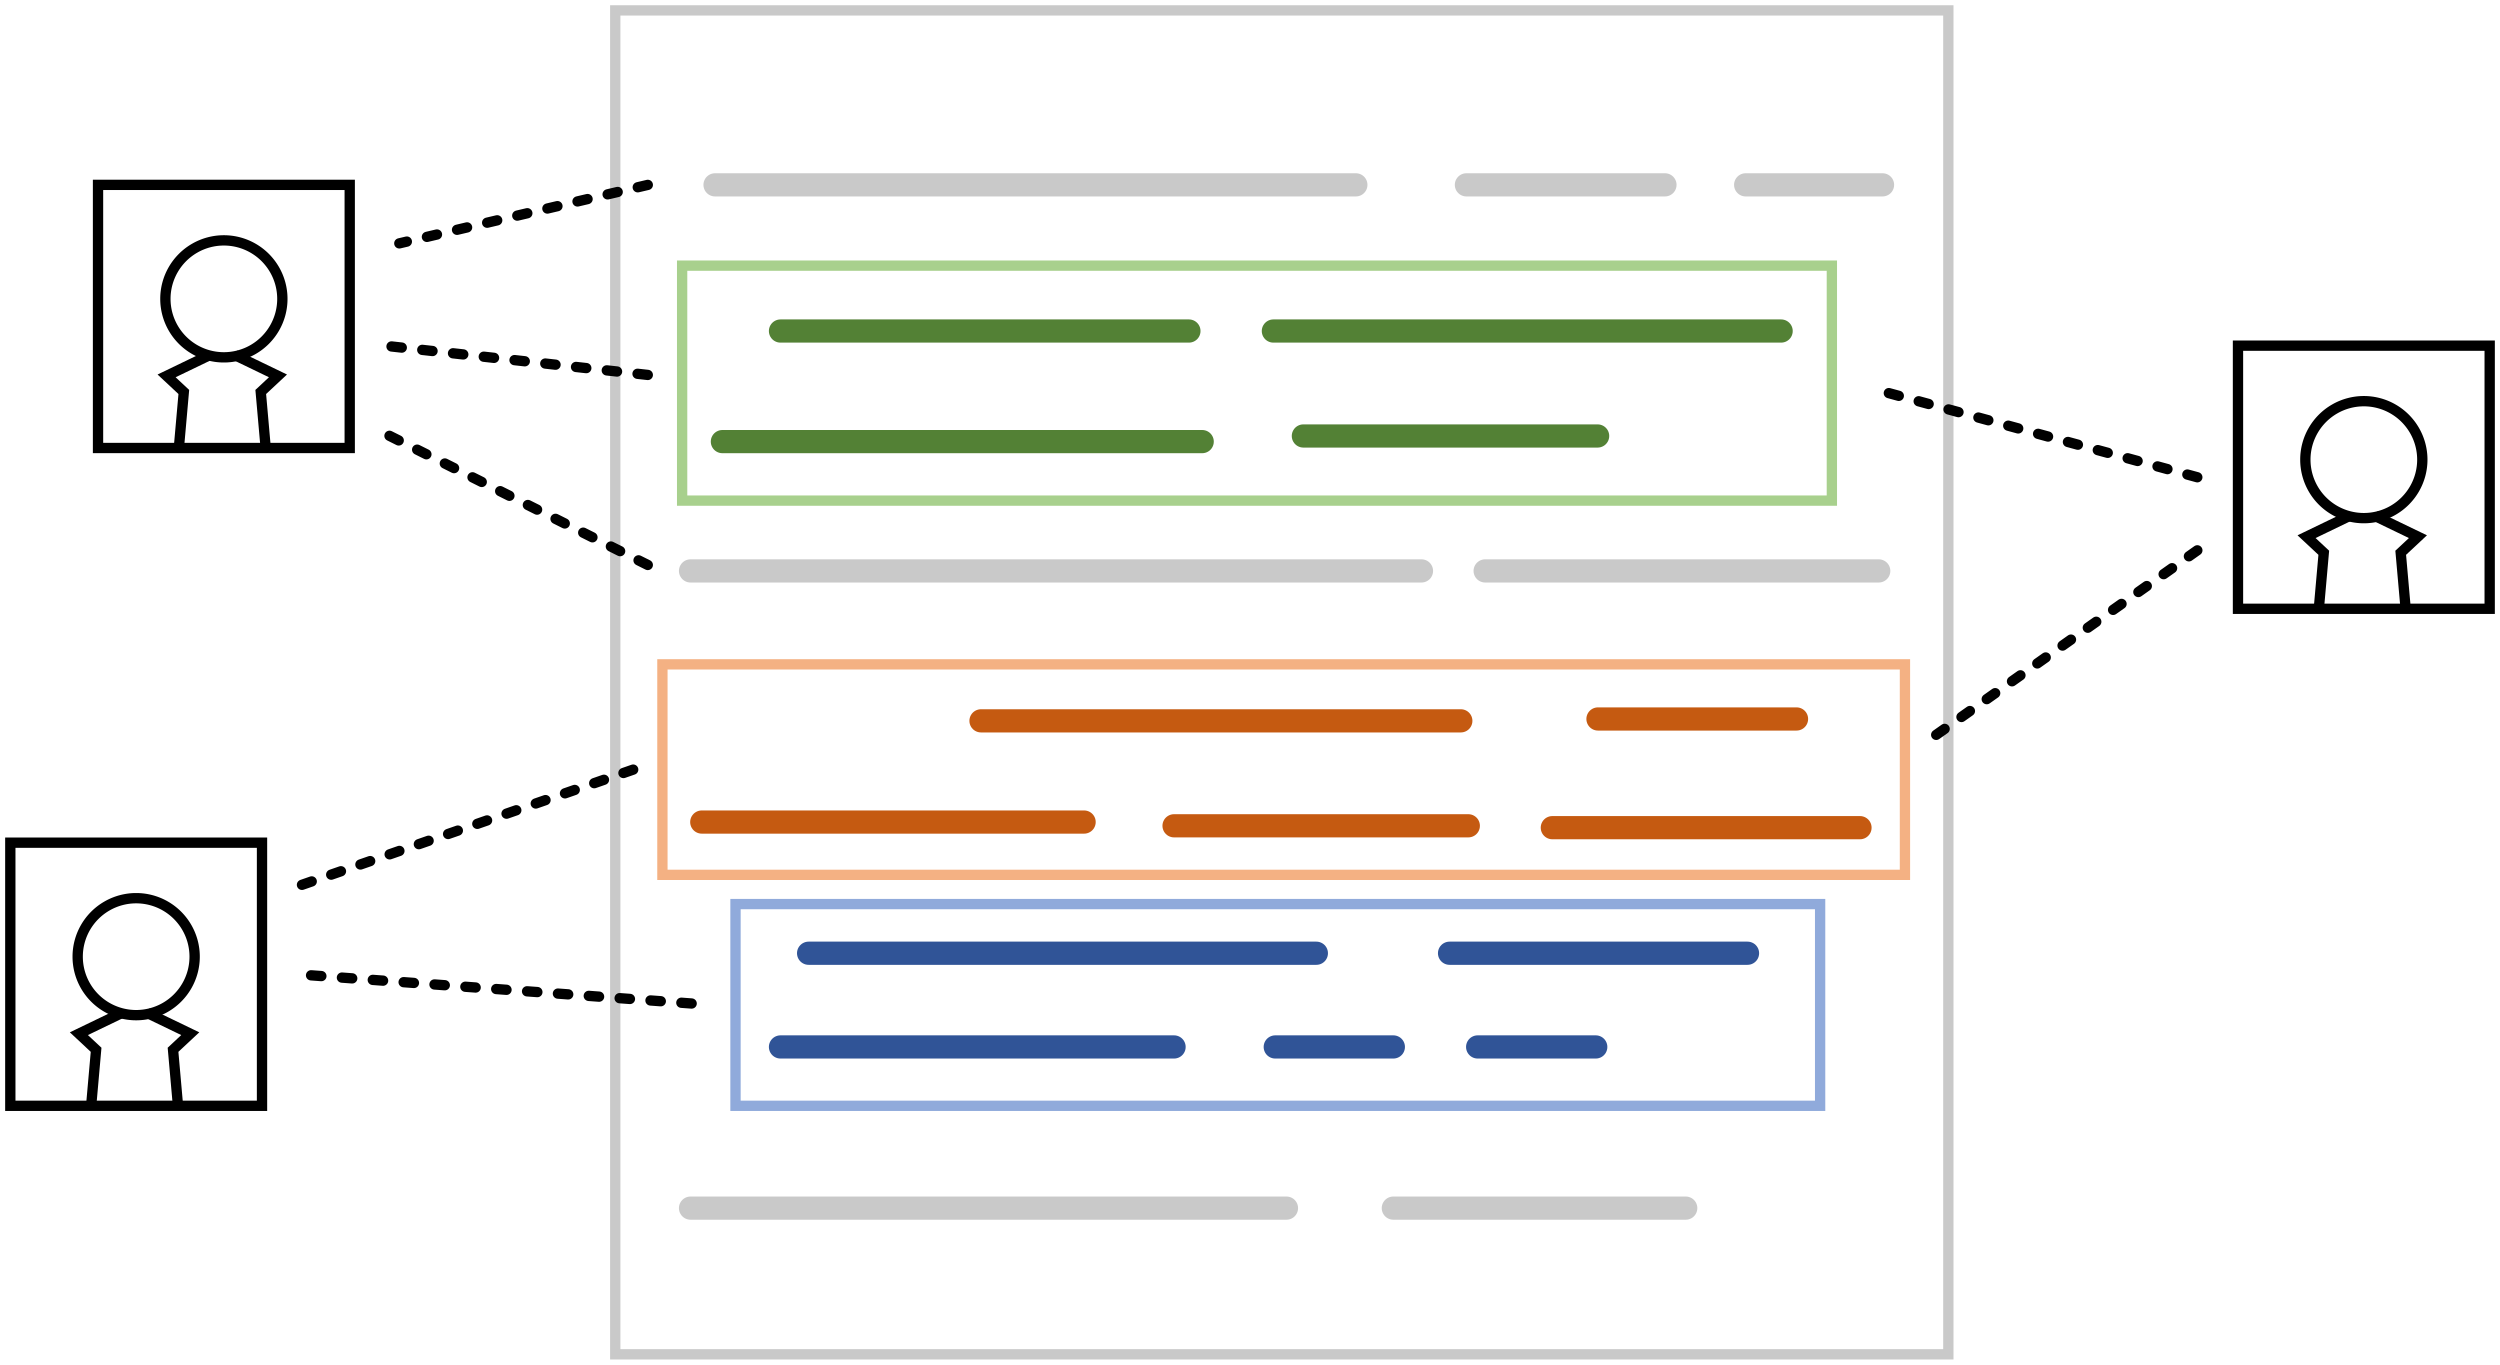 <?xml version="1.0" encoding="UTF-8" standalone="no"?>
<!DOCTYPE svg PUBLIC "-//W3C//DTD SVG 1.1//EN" "http://www.w3.org/Graphics/SVG/1.1/DTD/svg11.dtd">
<!-- Oprettet af Microsoft Visio, SVG-eksport Tegninger.svg Side-1 -->
<svg xmlns="http://www.w3.org/2000/svg" xmlns:xlink="http://www.w3.org/1999/xlink" xmlns:ev="http://www.w3.org/2001/xml-events"
		width="3.367in" height="1.838in" viewBox="0 0 242.391 132.302" xml:space="preserve" color-interpolation-filters="sRGB"
		class="st12">
	<style type="text/css">
	<![CDATA[
		.st1 {fill:none;stroke:#c9c9c9;stroke-width:1}
		.st2 {fill:none;stroke:#000000;stroke-width:1}
		.st3 {stroke:#000000;stroke-width:1}
		.st4 {stroke:#c9c9c9;stroke-linecap:round;stroke-linejoin:round;stroke-width:2.25}
		.st5 {stroke:#538135;stroke-linecap:round;stroke-linejoin:round;stroke-width:2.25}
		.st6 {stroke:#c55a11;stroke-linecap:round;stroke-linejoin:round;stroke-width:2.25}
		.st7 {stroke:#305497;stroke-linecap:round;stroke-linejoin:round;stroke-width:2.25}
		.st8 {fill:none;stroke:#a8d08d;stroke-width:1}
		.st9 {fill:none;stroke:#90aadb;stroke-width:1}
		.st10 {fill:none;stroke:#f4b183;stroke-width:1}
		.st11 {stroke:#000000;stroke-dasharray:1,2;stroke-linecap:round;stroke-linejoin:round;stroke-width:1}
		.st12 {fill:none;fill-rule:evenodd;font-size:12px;overflow:visible;stroke-linecap:square;stroke-miterlimit:3}
	]]>
	</style>

	<g>
		<title>Side-1</title>
		<g id="shape1-1" transform="translate(59.653,-1)">
			<title>Rektangel</title>
			<rect x="0" y="2" width="129.251" height="130.302" class="st1"/>
		</g>
		<g id="group14-3" transform="translate(9.504,-88.874)">
			<title>Ark.14</title>
			<g id="shape2-4">
				<title>Ark.2</title>
				<rect x="0" y="106.79" width="24.404" height="25.512" class="st2"/>
			</g>
			<g id="shape3-6" transform="translate(6.532,-8.787)">
				<title>Cirkel</title>
				<path d="M0 126.63 A5.669 5.669 0 1 1 11.34 126.63 A5.669 5.669 0 0 1 0 126.63 Z" class="st2"/>
			</g>
			<g id="shape8-8" transform="translate(13.737,-0.34)">
				<title>Ark.8</title>
				<path d="M0 123.86 L3.71 125.65 L2.04 127.21 L2.49 132.3" class="st3"/>
			</g>
			<g id="shape9-11" transform="translate(10.358,-0.34) scale(-1,1)">
				<title>Ark.9</title>
				<path d="M0 123.86 L3.71 125.65 L2.04 127.21 L2.49 132.3" class="st3"/>
			</g>
		</g>
		<g id="group15-14" transform="translate(1,-25.095)">
			<title>Ark.15</title>
			<g id="shape16-15">
				<title>Ark.16</title>
				<rect x="0" y="106.79" width="24.404" height="25.512" class="st2"/>
			</g>
			<g id="shape17-17" transform="translate(6.532,-8.787)">
				<title>Cirkel</title>
				<path d="M0 126.63 A5.669 5.669 0 1 1 11.34 126.63 A5.669 5.669 0 0 1 0 126.63 Z" class="st2"/>
			</g>
			<g id="shape18-19" transform="translate(13.737,-0.34)">
				<title>Ark.18</title>
				<path d="M0 123.86 L3.71 125.65 L2.04 127.21 L2.49 132.3" class="st3"/>
			</g>
			<g id="shape19-22" transform="translate(10.358,-0.34) scale(-1,1)">
				<title>Ark.19</title>
				<path d="M0 123.86 L3.71 125.65 L2.04 127.21 L2.49 132.3" class="st3"/>
			</g>
		</g>
		<g id="group20-25" transform="translate(216.987,-73.284)">
			<title>Ark.20</title>
			<g id="shape21-26">
				<title>Ark.21</title>
				<rect x="0" y="106.79" width="24.404" height="25.512" class="st2"/>
			</g>
			<g id="shape22-28" transform="translate(6.532,-8.787)">
				<title>Cirkel</title>
				<path d="M0 126.63 A5.669 5.669 0 1 1 11.34 126.63 A5.669 5.669 0 0 1 0 126.63 Z" class="st2"/>
			</g>
			<g id="shape23-30" transform="translate(13.737,-0.34)">
				<title>Ark.23</title>
				<path d="M0 123.86 L3.71 125.65 L2.04 127.21 L2.49 132.3" class="st3"/>
			</g>
			<g id="shape24-33" transform="translate(10.358,-0.34) scale(-1,1)">
				<title>Ark.24</title>
				<path d="M0 123.86 L3.71 125.65 L2.04 127.21 L2.49 132.3" class="st3"/>
			</g>
		</g>
		<g id="shape25-36" transform="translate(69.328,-114.386)">
			<title>Ark.25</title>
			<path d="M0 132.3 L62.13 132.3" class="st4"/>
		</g>
		<g id="shape26-39" transform="translate(142.178,-114.386)">
			<title>Ark.26</title>
			<path d="M0 132.3 L19.25 132.3" class="st4"/>
		</g>
		<g id="shape27-42" transform="translate(169.253,-114.386)">
			<title>Ark.27</title>
			<path d="M0 132.3 L13.27 132.3" class="st4"/>
		</g>
		<g id="shape28-45" transform="translate(123.462,-100.213)">
			<title>Ark.28</title>
			<path d="M0 132.3 L49.23 132.3" class="st5"/>
		</g>
		<g id="shape29-48" transform="translate(75.673,-100.213)">
			<title>Ark.29</title>
			<path d="M0 132.3 L39.6 132.3" class="st5"/>
		</g>
		<g id="shape30-51" transform="translate(70.04,-89.492)">
			<title>Ark.30</title>
			<path d="M0 132.3 L46.52 132.3" class="st5"/>
		</g>
		<g id="shape31-54" transform="translate(126.37,-90.037)">
			<title>Ark.31</title>
			<path d="M0 132.3 L28.53 132.3" class="st5"/>
		</g>
		<g id="shape32-57" transform="translate(143.995,-76.954)">
			<title>Ark.32</title>
			<path d="M0 132.3 L38.16 132.3" class="st4"/>
		</g>
		<g id="shape33-60" transform="translate(66.951,-76.954)">
			<title>Ark.33</title>
			<path d="M0 132.3 L70.87 132.3" class="st4"/>
		</g>
		<g id="shape34-63" transform="translate(95.115,-62.418)">
			<title>Ark.34</title>
			<path d="M0 132.3 L46.52 132.3" class="st6"/>
		</g>
		<g id="shape35-66" transform="translate(154.934,-62.599)">
			<title>Ark.35</title>
			<path d="M0 132.3 L19.25 132.3" class="st6"/>
		</g>
		<g id="shape36-69" transform="translate(68.041,-52.605)">
			<title>Ark.36</title>
			<path d="M0 132.3 L37.07 132.3" class="st6"/>
		</g>
		<g id="shape37-72" transform="translate(113.832,-52.242)">
			<title>Ark.37</title>
			<path d="M0 132.3 L28.53 132.3" class="st6"/>
		</g>
		<g id="shape38-75" transform="translate(150.508,-52.06)">
			<title>Ark.38</title>
			<path d="M0 132.3 L29.83 132.3" class="st6"/>
		</g>
		<g id="shape39-78" transform="translate(78.399,-39.886)">
			<title>Ark.39</title>
			<path d="M0 132.3 L49.23 132.3" class="st7"/>
		</g>
		<g id="shape40-81" transform="translate(140.543,-39.886)">
			<title>Ark.40</title>
			<path d="M0 132.3 L28.89 132.3" class="st7"/>
		</g>
		<g id="shape41-84" transform="translate(75.673,-30.8)">
			<title>Ark.41</title>
			<path d="M0 132.3 L38.16 132.3" class="st7"/>
		</g>
		<g id="shape42-87" transform="translate(123.644,-30.8)">
			<title>Ark.42</title>
			<path d="M0 132.3 L11.45 132.3" class="st7"/>
		</g>
		<g id="shape43-90" transform="translate(143.268,-30.8)">
			<title>Ark.43</title>
			<path d="M0 132.3 L11.45 132.3" class="st7"/>
		</g>
		<g id="shape44-93" transform="translate(66.951,-15.173)">
			<title>Ark.44</title>
			<path d="M0 132.3 L57.78 132.3" class="st4"/>
		</g>
		<g id="shape45-96" transform="translate(135.092,-15.173)">
			<title>Ark.45</title>
			<path d="M0 132.3 L28.35 132.3" class="st4"/>
		</g>
		<g id="shape46-99" transform="translate(66.137,-83.772)">
			<title>Rektangel.46</title>
			<rect x="0" y="109.52" width="111.474" height="22.782" class="st8"/>
		</g>
		<g id="shape47-101" transform="translate(71.312,-25.095)">
			<title>Rektangel.47</title>
			<rect x="0" y="112.743" width="105.161" height="19.559" class="st9"/>
		</g>
		<g id="shape48-103" transform="translate(64.225,-47.488)">
			<title>Rektangel.48</title>
			<rect x="0" y="111.893" width="120.472" height="20.409" class="st10"/>
		</g>
		<g id="shape52-105" transform="translate(3.641,173.102) rotate(-153.435)">
			<title>Ark.52</title>
			<path d="M0 132.3 L28.52 132.3" class="st11"/>
		</g>
		<g id="shape53-108" transform="translate(48.198,167.835) rotate(-173.66)">
			<title>Ark.53</title>
			<path d="M0 132.3 L25.67 132.3" class="st11"/>
		</g>
		<g id="shape54-111" transform="translate(93.111,146.702) rotate(166.759)">
			<title>Ark.54</title>
			<path d="M0 132.3 L24.75 132.3" class="st11"/>
		</g>
		<g id="shape55-114" transform="translate(57.287,229.227) rotate(-175.764)">
			<title>Ark.55</title>
			<path d="M0 132.3 L38.37 132.3" class="st11"/>
		</g>
		<g id="shape56-117" transform="translate(104.855,199.568) rotate(160.821)">
			<title>Ark.56</title>
			<path d="M0 132.3 L34.51 132.3" class="st11"/>
		</g>
		<g id="shape57-120" transform="translate(178.233,173.903) rotate(-164.745)">
			<title>Ark.57</title>
			<path d="M0 132.3 L32.32 132.3" class="st11"/>
		</g>
		<g id="shape58-123" transform="translate(289.387,161.404) rotate(144.758)">
			<title>Ark.58</title>
			<path d="M0 132.3 L31.93 132.3" class="st11"/>
		</g>
	</g>
</svg>
